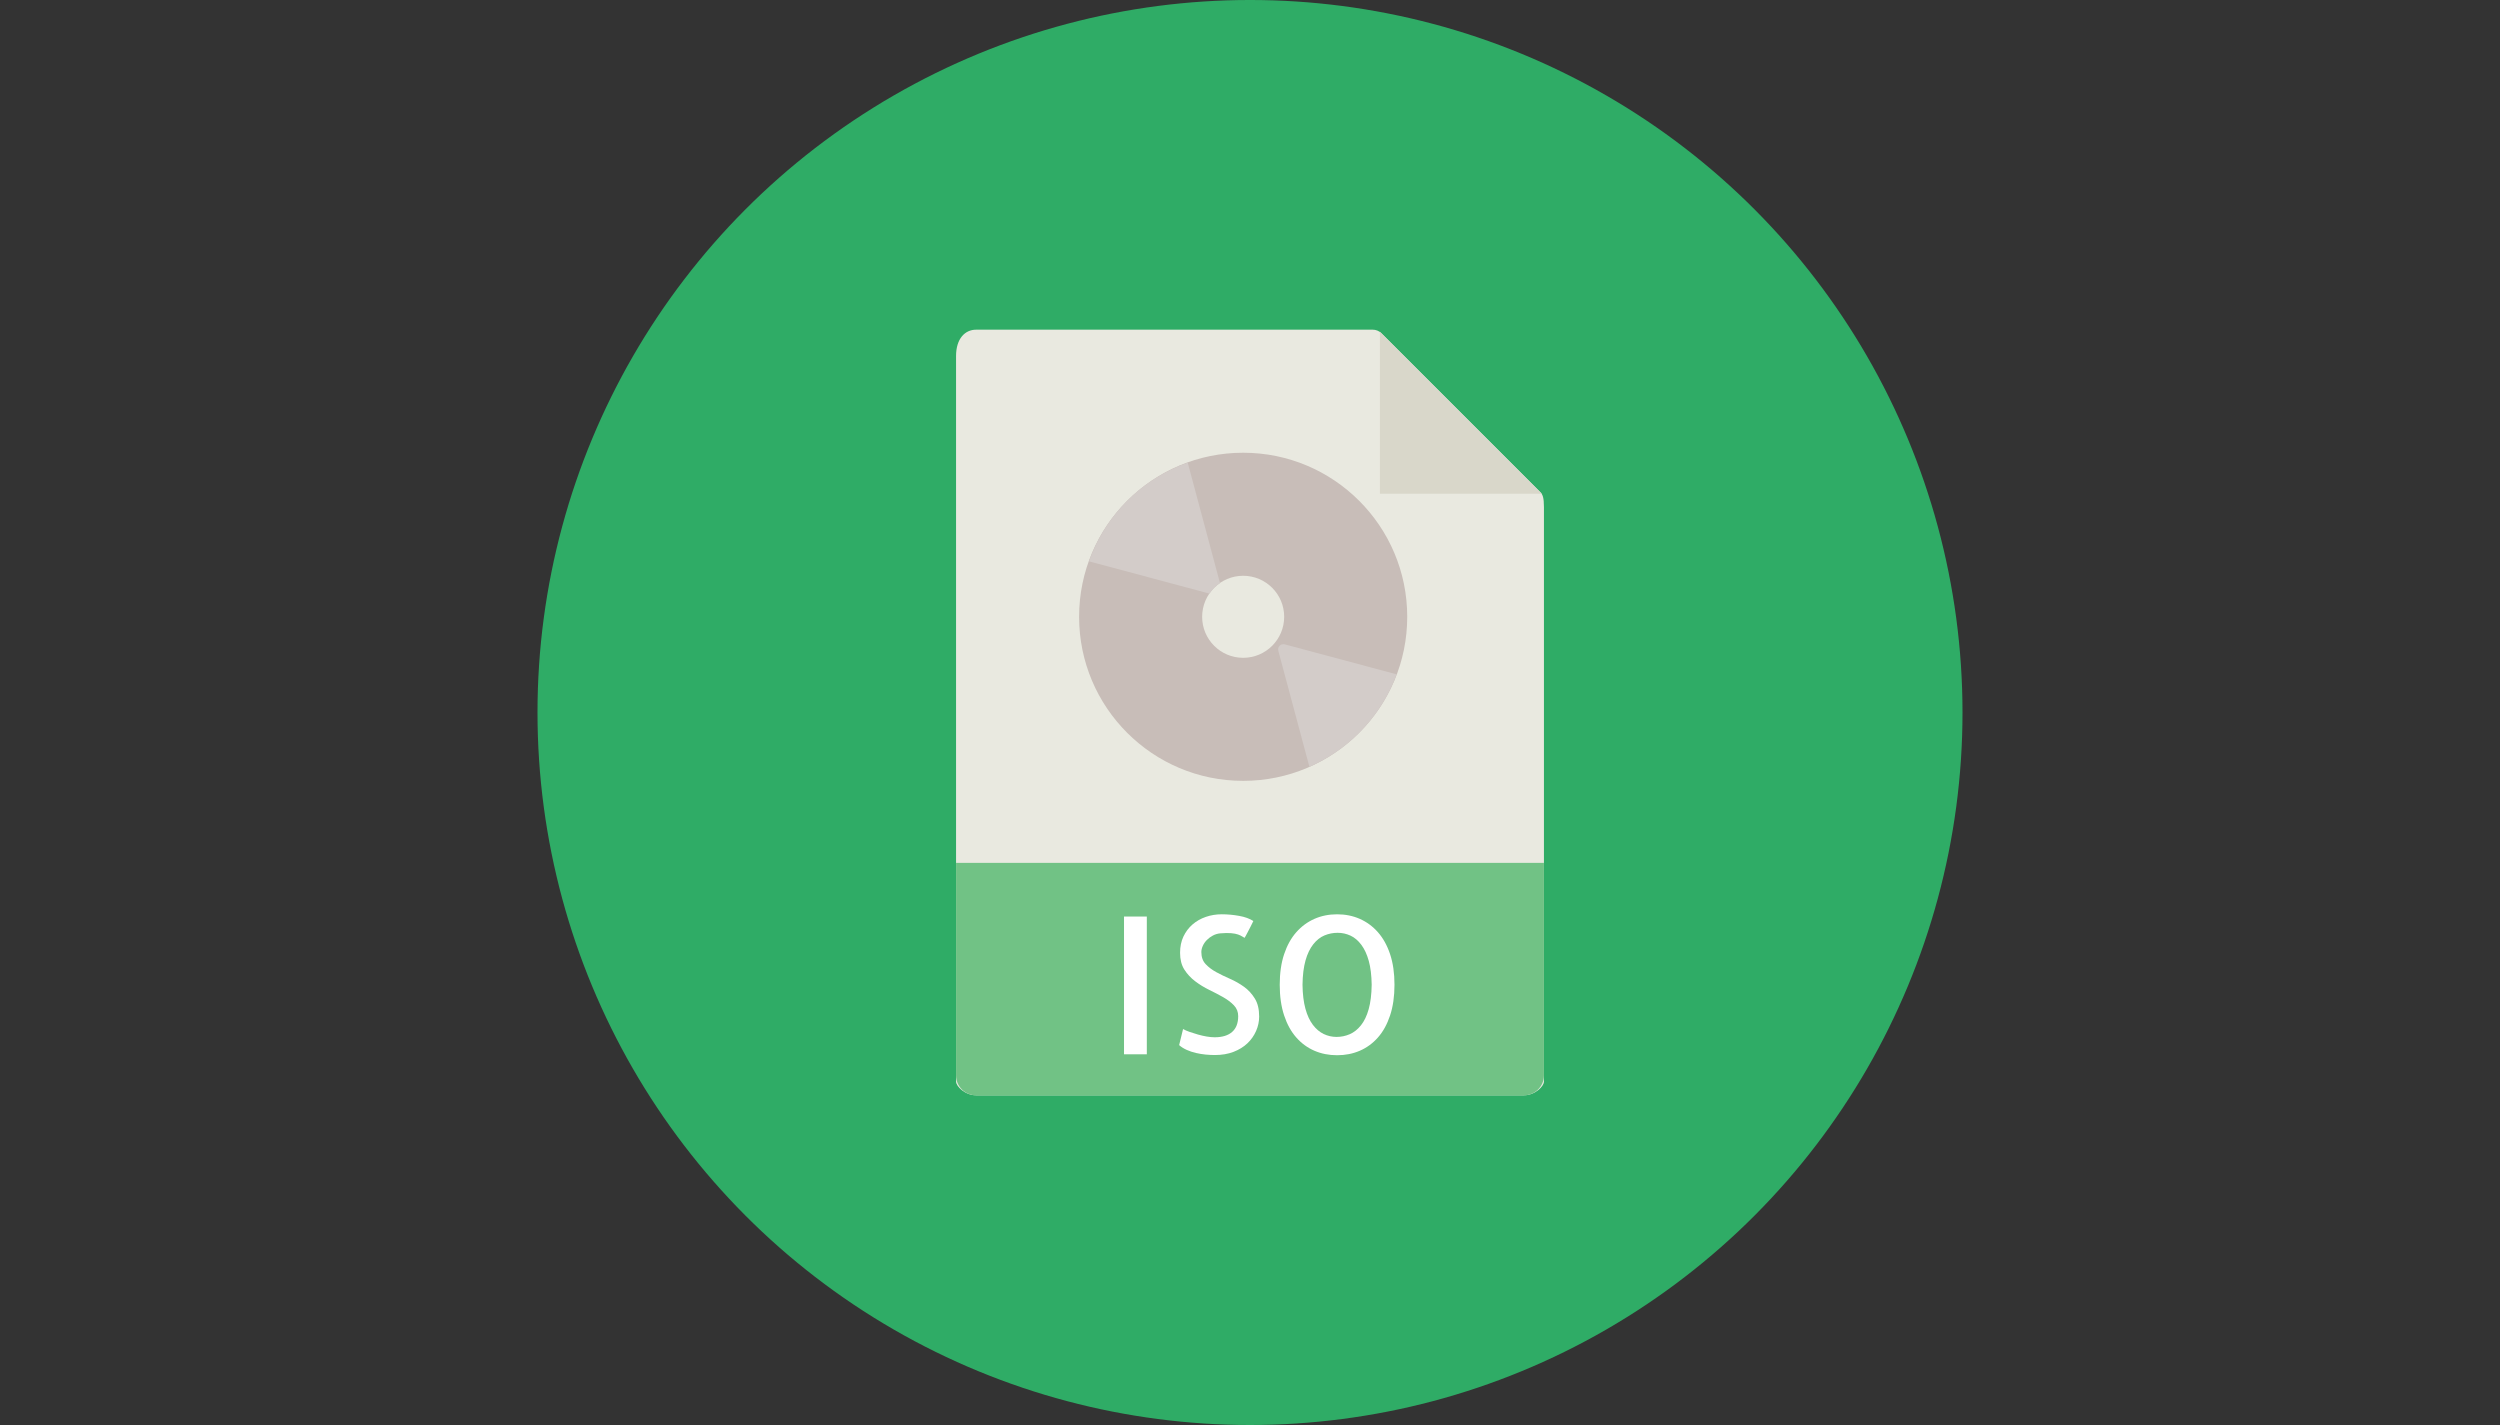 <?xml version="1.0" encoding="utf-8"?>
<!-- Generator: Adobe Illustrator 16.0.0, SVG Export Plug-In . SVG Version: 6.00 Build 0)  -->
<!DOCTYPE svg PUBLIC "-//W3C//DTD SVG 1.1//EN" "http://www.w3.org/Graphics/SVG/1.1/DTD/svg11.dtd">
<svg version="1.1" id="Capa_1" xmlns="http://www.w3.org/2000/svg" xmlns:xlink="http://www.w3.org/1999/xlink" x="0px" y="0px"
	 width="1200px" height="684px" viewBox="0 0 1200 684" enable-background="new 0 0 1200 684" xml:space="preserve">
<rect x="0" y="0" width="1200" height="684" fill="#333333" stroke="none"/>
<circle fill="#2FAC66" cx="600" cy="342" r="342"/>
<g>
	<path fill="#E9E9E0" d="M658.964,158.25H468.508c-5.303,0-9.602,4.298-9.602,12.64v348.298c0,2.264,4.299,6.563,9.602,6.563
		h262.984c5.303,0,9.602-4.299,9.602-6.563v-275.77c0-4.567-0.61-6.037-1.687-7.12l-76.361-76.361
		C661.963,158.86,660.493,158.25,658.964,158.25z"/>
	<polygon fill="#D9D7CA" points="662.344,159.241 662.344,237 740.104,237 	"/>
	<path fill="#71C285" d="M731.492,525.75H468.508c-5.303,0-9.602-4.299-9.602-9.602V414.187h282.188v101.961
		C741.094,521.451,736.795,525.75,731.492,525.75z"/>
	<g>
		<path fill="#FFFFFF" d="M550.473,506.062h-10.946v-66.124h10.946V506.062z"/>
		<path fill="#FFFFFF" d="M604.397,487.937c0,2.389-0.492,4.711-1.482,6.955c-0.991,2.245-2.376,4.221-4.174,5.92
			c-1.799,1.699-4.01,3.064-6.642,4.082s-5.624,1.522-8.971,1.522c-1.438,0-2.914-0.079-4.442-0.224
			c-1.529-0.145-3.072-0.406-4.621-0.761c-1.555-0.36-3.038-0.854-4.442-1.483s-2.618-1.391-3.636-2.29l1.884-7.718
			c0.833,0.479,1.896,0.945,3.183,1.392s2.611,0.866,3.99,1.253c1.371,0.395,2.75,0.703,4.128,0.945
			c1.371,0.236,2.657,0.361,3.858,0.361c3.648,0,6.444-0.854,8.387-2.56c1.943-1.706,2.914-4.233,2.914-7.58
			c0-2.034-0.689-3.767-2.061-5.204c-1.379-1.438-3.098-2.736-5.158-3.904s-4.292-2.33-6.688-3.498
			c-2.395-1.168-4.64-2.546-6.727-4.128c-2.094-1.581-3.832-3.452-5.204-5.604c-1.378-2.152-2.06-4.843-2.06-8.071
			c0-2.927,0.537-5.532,1.613-7.803s2.527-4.207,4.352-5.788c1.824-1.582,3.95-2.796,6.372-3.636
			c2.421-0.841,4.981-1.254,7.671-1.254c2.75,0,5.533,0.257,8.342,0.762s5.079,1.332,6.818,2.468
			c-0.361,0.773-0.781,1.627-1.254,2.559c-0.479,0.932-0.932,1.792-1.346,2.6c-0.42,0.807-0.78,1.482-1.076,2.021
			c-0.301,0.538-0.479,0.84-0.537,0.899c-0.361-0.178-0.762-0.414-1.215-0.715c-0.453-0.303-1.096-0.598-1.93-0.9
			c-0.84-0.301-1.948-0.505-3.32-0.629c-1.378-0.125-3.143-0.092-5.296,0.092c-1.2,0.124-2.329,0.459-3.412,1.029
			c-1.083,0.572-2.041,1.268-2.874,2.107c-0.84,0.84-1.504,1.778-1.976,2.828c-0.479,1.043-0.716,2.055-0.716,3.006
			c0,2.389,0.683,4.318,2.061,5.788c1.372,1.47,3.078,2.749,5.112,3.858s4.239,2.186,6.642,3.229
			c2.389,1.044,4.62,2.324,6.688,3.813c2.066,1.489,3.779,3.366,5.158,5.604C603.701,481.525,604.397,484.406,604.397,487.937z"/>
		<path fill="#FFFFFF" d="M669.353,472.685c0,5.565-0.702,10.467-2.106,14.713s-3.354,7.777-5.834,10.586s-5.381,4.935-8.702,6.372
			c-3.321,1.437-6.956,2.152-10.9,2.152s-7.579-0.716-10.9-2.152c-3.32-1.438-6.222-3.558-8.702-6.372
			c-2.48-2.815-4.43-6.34-5.834-10.586s-2.105-9.154-2.105-14.713s0.701-10.454,2.105-14.667s3.354-7.73,5.834-10.54
			c2.48-2.809,5.382-4.947,8.702-6.418c3.321-1.47,6.956-2.198,10.9-2.198s7.579,0.729,10.9,2.198
			c3.321,1.471,6.222,3.604,8.702,6.418c2.48,2.816,4.43,6.327,5.834,10.54S669.353,467.121,669.353,472.685z M641.541,497.721
			c2.211,0,4.318-0.433,6.326-1.3c2.008-0.865,3.799-2.29,5.381-4.259s2.828-4.562,3.721-7.763
			c0.893-3.203,1.372-7.102,1.438-11.708c-0.065-4.489-0.525-8.302-1.391-11.438c-0.867-3.137-2.061-5.729-3.59-7.764
			s-3.262-3.498-5.205-4.396c-1.941-0.899-3.989-1.346-6.148-1.346c-2.219,0-4.318,0.414-6.326,1.254s-3.8,2.258-5.381,4.259
			c-1.582,2.001-2.829,4.587-3.722,7.764c-0.892,3.176-1.378,7.054-1.437,11.661c0.059,4.488,0.524,8.314,1.391,11.484
			s2.061,5.756,3.59,7.764s3.262,3.465,5.204,4.396S639.389,497.721,641.541,497.721z"/>
	</g>
	<circle fill="#C8BDB8" cx="596.719" cy="296.062" r="78.75"/>
	<circle fill="#E9E9E0" cx="596.719" cy="296.062" r="19.688"/>
	<path fill="#D3CCC9" d="M582.8,282.143c0.866-0.866,1.812-1.608,2.789-2.277l-15.494-57.835
		c-10.599,3.799-20.567,9.863-29.052,18.349c-8.492,8.485-14.549,18.454-18.35,29.052l57.836,15.494
		C581.192,283.955,581.934,283.01,582.8,282.143z"/>
	<path fill="#D3CCC9" d="M613.591,312.377l14.917,55.67c8.662-3.819,16.8-9.201,23.894-16.302
		c8.224-8.223,14.175-17.83,18.001-28.055l-53.733-14.397C614.799,308.787,613.086,310.5,613.591,312.377z"/>
</g>
</svg>
